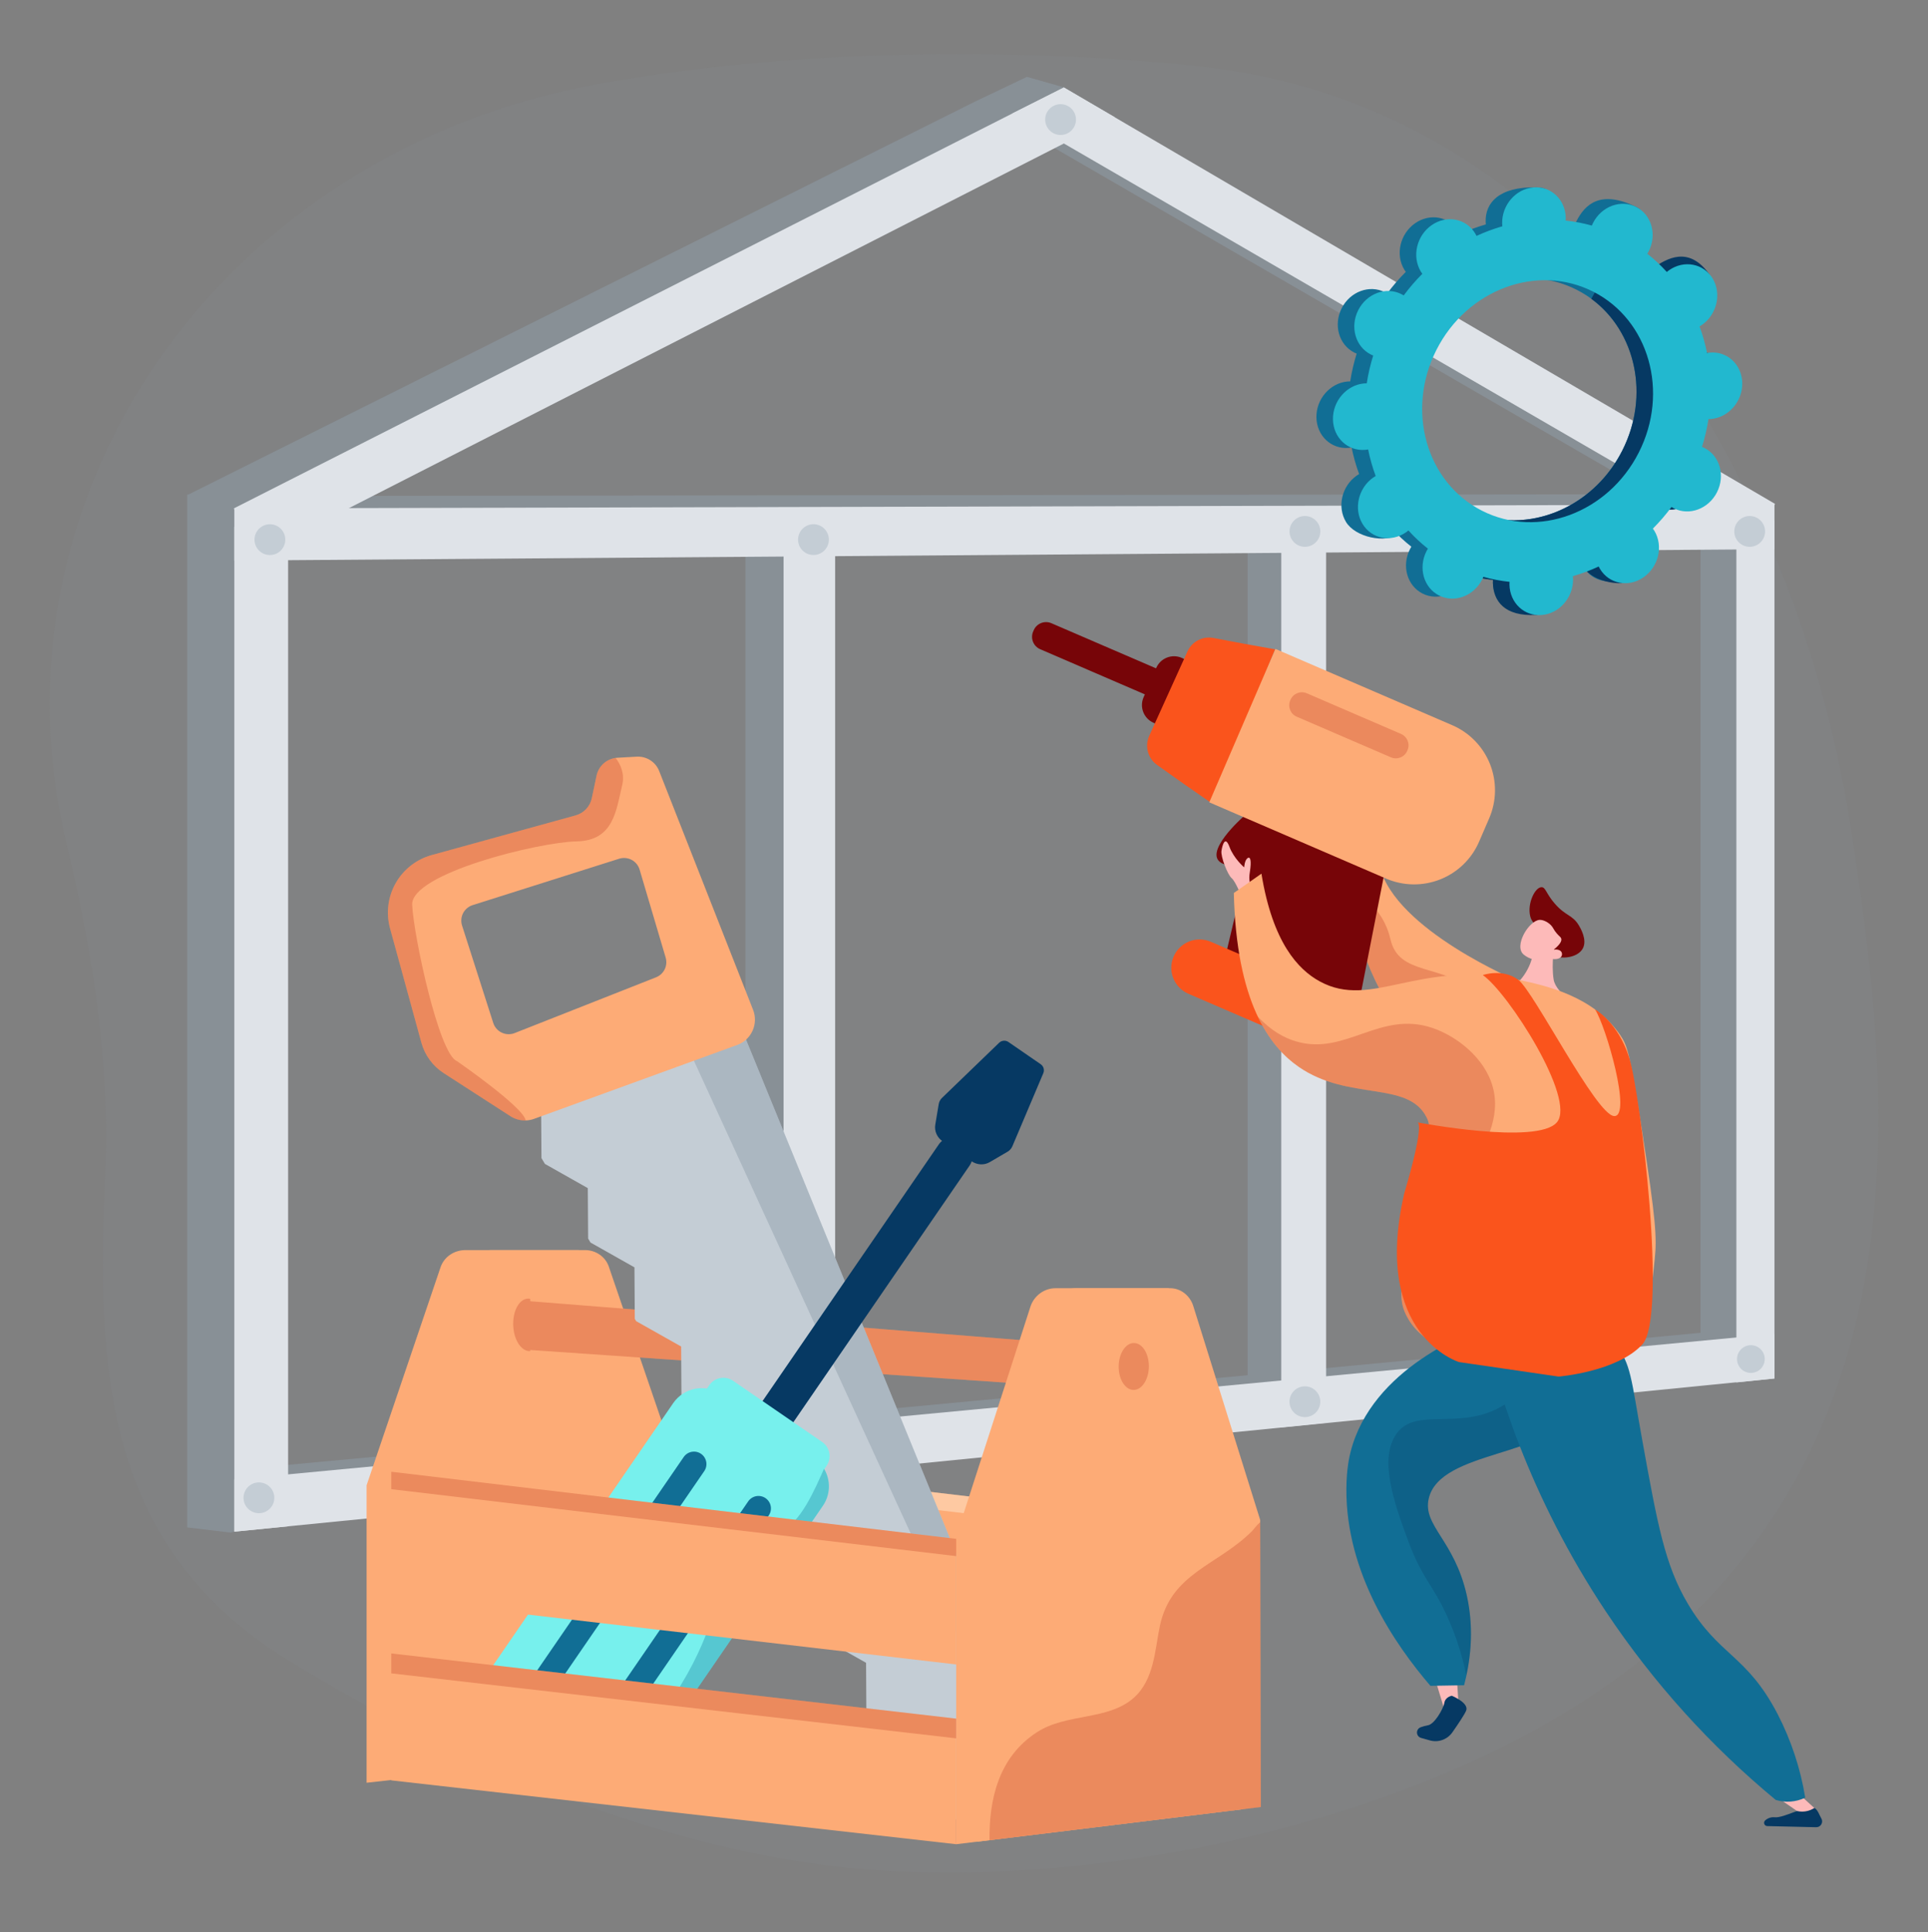 <svg width="466" height="467" viewBox="0 0 466 467" fill="none" xmlns="http://www.w3.org/2000/svg">
<rect x="0" y="0" width="466" height="467" fill="#808080" stroke="none"/>
<path d="M447.5 200.807C435.524 122.385 386.401 26.045 289.361 15.964C289.361 15.964 215.684 7.002 143.058 20.584C99.948 28.645 62.151 52.642 38.234 87.129C14.317 121.617 6.328 163.673 16.023 203.763C22.321 229.804 26.577 256.755 25.409 283.507C23.368 330.079 24.546 373.549 69.741 401.323C110.096 426.126 160.883 447.994 209.336 451.824C242.263 454.428 279.19 450.215 310.925 441.643C472.658 397.97 459.48 279.219 447.5 200.807Z" fill="#919EAB" fill-opacity="0.08"/>
<path opacity="0.48" d="M421.081 119.422L260.62 25.738L255.509 22.802L257.132 21.112L248.209 18.576L235.629 24.573L45.558 119.519H45.255V369.158L55.782 370.413L60.102 369.06L58.862 367.676L180.149 355.742L192.365 354.54L301.551 343.789L312.579 342.702L411.308 332.97L421.306 331.976V119.417L421.081 119.422ZM248.215 31.929L399.455 119.453L74.743 119.86L248.215 31.929ZM58.803 355.034V133.226L180.179 132.441V343.756L58.803 355.034ZM192.641 342.583V132.375L301.555 131.648V332.365L192.641 342.583ZM411.011 322.118L312.934 331.367V131.592L411.011 130.942V322.118Z" fill="#919EAB"/>
<path d="M428.893 333.156L56.635 370.179V357.554L428.893 322.373V333.156Z" fill="#DFE3E8"/>
<path d="M69.639 368.88L56.635 370.179V127.318L69.639 127.265V368.88Z" fill="#DFE3E8"/>
<path d="M201.853 355.686L189.39 356.921V126.749L201.853 126.705V355.686Z" fill="#DFE3E8"/>
<path d="M320.521 343.863L309.683 344.98V126.255L320.521 126.205V343.863Z" fill="#DFE3E8"/>
<path d="M428.893 333.158L419.682 334.116V125.804L428.893 125.76V333.158Z" fill="#DFE3E8"/>
<path d="M269.5 28.376L257.143 34.68L62.099 134.149L56.536 122.862L244.657 27.437L257.143 21.144L269.5 28.376Z" fill="#DFE3E8"/>
<path d="M429.023 121.78L424.433 131.664L257.143 34.68L244.657 27.437L257.143 21.144L269.5 28.376L429.023 121.78Z" fill="#DFE3E8"/>
<path d="M428.893 132.734L56.635 135.486V122.86L428.893 121.952V132.734Z" fill="#DFE3E8"/>
<path d="M199.254 352.701C200.708 351.247 200.708 348.891 199.254 347.437C197.801 345.984 195.444 345.984 193.991 347.437C192.537 348.891 192.537 351.247 193.991 352.701C195.444 354.154 197.801 354.154 199.254 352.701Z" fill="#C4CDD5"/>
<path d="M67.867 133.057C69.321 131.603 69.321 129.247 67.867 127.793C66.414 126.34 64.057 126.34 62.603 127.793C61.15 129.247 61.15 131.603 62.603 133.057C64.057 134.51 66.414 134.51 67.867 133.057Z" fill="#C4CDD5"/>
<path d="M200.239 131.273C200.711 129.272 199.472 127.268 197.471 126.796C195.471 126.323 193.466 127.562 192.994 129.563C192.522 131.564 193.761 133.568 195.761 134.04C197.762 134.512 199.766 133.273 200.239 131.273Z" fill="#C4CDD5"/>
<path d="M318.034 131.067C319.488 129.614 319.488 127.257 318.034 125.804C316.581 124.35 314.224 124.35 312.771 125.804C311.317 127.257 311.317 129.614 312.771 131.067C314.224 132.521 316.581 132.521 318.034 131.067Z" fill="#C4CDD5"/>
<path d="M425.532 131.067C426.986 129.614 426.986 127.257 425.532 125.804C424.079 124.35 421.722 124.35 420.269 125.804C418.815 127.257 418.815 129.614 420.269 131.067C421.722 132.521 424.079 132.521 425.532 131.067Z" fill="#C4CDD5"/>
<path d="M258.976 31.531C260.43 30.077 260.43 27.721 258.976 26.267C257.523 24.814 255.166 24.814 253.713 26.267C252.259 27.721 252.259 30.077 253.713 31.531C255.166 32.984 257.523 32.984 258.976 31.531Z" fill="#C4CDD5"/>
<path d="M66.206 362.851C66.678 360.85 65.439 358.845 63.438 358.373C61.438 357.901 59.433 359.14 58.961 361.141C58.489 363.141 59.728 365.146 61.728 365.618C63.729 366.09 65.733 364.851 66.206 362.851Z" fill="#C4CDD5"/>
<path d="M319.015 339.627C319.487 337.627 318.248 335.622 316.248 335.15C314.247 334.678 312.242 335.917 311.77 337.917C311.298 339.918 312.537 341.923 314.538 342.395C316.538 342.867 318.543 341.628 319.015 339.627Z" fill="#C4CDD5"/>
<path d="M425.56 330.83C426.868 329.521 426.868 327.4 425.56 326.092C424.252 324.784 422.131 324.784 420.823 326.092C419.515 327.4 419.515 329.521 420.823 330.83C422.131 332.138 424.252 332.138 425.56 330.83Z" fill="#C4CDD5"/>
<path d="M354.454 258.695C347.05 256.395 341.493 251.276 337.378 245.508C329.277 234.134 326.771 220.201 326.771 220.201L329.023 216.59L333.488 209.443C337.3 224.814 366.995 237.16 366.995 237.16C368.921 243.728 376.45 265.532 354.454 258.695Z" fill="#FDAB76"/>
<path opacity="0.24" d="M356.836 252.399C356.836 252.399 346.516 251.105 337.378 245.501C329.277 234.126 326.771 220.193 326.771 220.193L329.023 216.583C331.329 218.143 334.765 221.345 336.087 227.047C338.14 235.971 348.631 232.781 356.844 239.968C365.057 247.154 356.836 252.399 356.836 252.399Z" fill="#B3200E"/>
<path d="M300.605 197.301C300.605 197.301 290.182 206.419 295.582 208.745L304.373 212.541L306.471 198.166L300.605 197.301Z" fill="#770508"/>
<path d="M334.95 209.331L327.811 245.755L295.971 232.022L304.471 196.186L334.95 209.331Z" fill="#770508"/>
<path d="M249.851 152.316L249.715 152.631C249.004 154.279 249.764 156.192 251.413 156.903L277.491 168.15C279.14 168.861 281.053 168.101 281.764 166.453L281.9 166.139C282.611 164.49 281.851 162.577 280.202 161.866L254.124 150.619C252.475 149.908 250.562 150.668 249.851 152.316Z" fill="#770508"/>
<path d="M279.465 161.428L276.394 168.55C275.371 170.922 276.464 173.673 278.836 174.696L279.046 174.787C281.418 175.81 284.169 174.716 285.192 172.345L288.264 165.223C289.287 162.851 288.193 160.1 285.822 159.077L285.611 158.986C283.24 157.963 280.488 159.057 279.465 161.428Z" fill="#770508"/>
<path d="M277.776 177.824C277.226 179.028 277.11 180.385 277.447 181.665C277.784 182.945 278.554 184.069 279.626 184.846C284.021 187.998 288.455 191.107 292.928 194.175C298.017 181.76 303.106 169.344 308.194 156.927C303.23 156.066 298.267 155.152 293.303 154.185C292.037 153.941 290.725 154.133 289.581 154.728C288.437 155.323 287.528 156.287 287 157.464C283.929 164.249 280.854 171.035 277.776 177.824Z" fill="#FA541C"/>
<path d="M308.276 156.835L292.285 193.911L335.017 212.342C337.081 213.232 339.299 213.707 341.546 213.739C343.793 213.772 346.024 213.362 348.112 212.532C350.201 211.702 352.105 210.469 353.717 208.904C355.328 207.338 356.616 205.47 357.506 203.407L359.945 197.756C361.742 193.589 361.81 188.88 360.135 184.663C358.459 180.446 355.178 177.068 351.012 175.27L308.276 156.835Z" fill="#FDAB76"/>
<path opacity="0.24" d="M311.919 169.118L311.851 169.277C311.196 170.795 311.896 172.556 313.414 173.211L336.196 183.037C337.714 183.691 339.476 182.991 340.13 181.473L340.199 181.315C340.853 179.797 340.153 178.035 338.635 177.38L315.854 167.555C314.336 166.9 312.574 167.6 311.919 169.118Z" fill="#B3200E"/>
<path d="M332.678 252.324C333.035 251.499 333.225 250.611 333.238 249.713C333.251 248.814 333.087 247.922 332.755 247.086C332.423 246.251 331.93 245.489 331.303 244.845C330.677 244.2 329.93 243.685 329.104 243.329L292.657 227.61C291.832 227.254 290.945 227.063 290.046 227.05C289.147 227.037 288.255 227.201 287.42 227.533C286.584 227.865 285.823 228.358 285.178 228.984C284.533 229.61 284.018 230.357 283.662 231.182C283.306 232.008 283.116 232.895 283.103 233.794C283.09 234.693 283.254 235.585 283.586 236.42C283.918 237.256 284.411 238.017 285.038 238.662C285.664 239.307 286.411 239.822 287.237 240.177L323.684 255.897C324.509 256.253 325.396 256.443 326.295 256.456C327.193 256.47 328.086 256.306 328.921 255.974C329.756 255.642 330.518 255.149 331.163 254.523C331.808 253.896 332.323 253.149 332.678 252.324Z" fill="#FA541C"/>
<path d="M351.998 403.426L352.542 412.144C352.542 412.144 351.304 413.455 348.922 412.543L346.321 403.981L351.998 403.426Z" fill="#FDBAB9"/>
<path d="M350.913 409.839C350.913 409.839 355.183 411.581 354.354 413.47C353.91 414.484 352.37 416.774 351.039 418.678C350.438 419.538 349.582 420.187 348.592 420.532C347.602 420.878 346.528 420.903 345.523 420.603C344.83 420.396 344.124 420.193 343.498 420.033C343.217 419.96 342.967 419.798 342.785 419.573C342.603 419.347 342.498 419.069 342.486 418.779C342.474 418.489 342.555 418.203 342.718 417.963C342.88 417.723 343.116 417.541 343.389 417.444C343.956 417.236 344.539 417.078 345.133 416.974C346.695 416.732 348.847 413.04 349.099 411.559C349.35 410.079 350.913 409.839 350.913 409.839Z" fill="#063963"/>
<path d="M361.17 319.747C354.88 321.918 331.622 330.71 326.44 350.875C326.164 351.952 325.454 354.946 325.423 359.835C325.29 380.189 337.126 397.416 345.733 407.437L353.875 407.301C355.23 402.106 356.473 394.336 354.527 385.594C351.544 372.23 343.825 368.766 345.315 362.204C348.02 350.294 375.675 352.096 378.28 341.431C379.222 337.582 377.153 331.044 361.17 319.747Z" fill="#116E95"/>
<path d="M438.962 441.61L427.152 441.335C426.992 441.333 426.836 441.28 426.705 441.186C426.575 441.092 426.477 440.96 426.424 440.808C426.372 440.656 426.367 440.492 426.41 440.337C426.454 440.182 426.544 440.045 426.669 439.943C426.977 439.669 427.339 439.462 427.731 439.335C428.124 439.208 428.538 439.163 428.948 439.203C431.193 439.437 436.234 436.296 438.524 436.97C439.271 437.19 439.879 438.948 440.189 439.433C440.329 439.649 440.406 439.899 440.414 440.156C440.421 440.413 440.359 440.668 440.232 440.892C440.106 441.116 439.921 441.301 439.697 441.428C439.473 441.554 439.219 441.617 438.962 441.61Z" fill="#063963"/>
<path d="M433.656 432.533L438.522 436.966C437.911 437.361 437.227 437.629 436.509 437.753C435.792 437.878 435.057 437.857 434.348 437.691L429.377 434.269L433.656 432.533Z" fill="#FDBAB9"/>
<path opacity="0.24" d="M340.305 372.264C337.043 363.457 333.132 352.598 337.598 346.433C342.119 340.193 352.025 345.46 361.961 340.432C365.647 338.567 369.435 335.23 372.585 329.191C378.163 334.949 378.921 338.814 378.281 341.435C375.675 352.1 348.02 350.298 345.315 362.208C343.826 368.766 351.549 372.231 354.527 385.597C356.2 393.113 355.514 399.904 354.429 404.965C353.404 399.926 351.803 395.022 349.657 390.349C346.094 382.624 343.741 381.541 340.305 372.264Z" fill="#063963"/>
<path d="M357.566 317.203C361.395 334.784 369.553 361.616 388.241 389.629C399.616 406.667 413.413 421.957 429.198 435.017C431.56 435.728 434.102 435.533 436.327 434.469C435.183 427.434 432.935 420.624 429.667 414.29C422.151 399.824 415.459 400.289 407.91 387.52C402.381 378.172 400.584 368.24 396.991 348.378C394.214 333.042 394.212 329.375 390.412 324.978C382.728 316.082 368.298 315.981 357.566 317.203Z" fill="#116E95"/>
<path d="M371.987 225.269C370.698 222.729 370.166 222.743 369.849 221.403C369.127 218.35 370.99 214.469 372.571 214.416C373.59 214.381 373.67 215.964 375.83 218.433C378.472 221.456 380.068 221.059 381.629 223.684C381.993 224.297 383.629 227.06 382.622 229.123C381.338 231.755 376.274 232.171 374.158 230.142C373.154 229.179 373.576 228.398 371.987 225.269Z" fill="#770508"/>
<path d="M375.783 228.009C375.783 228.009 374.879 232.836 375.522 236.76C376.105 240.306 382.674 243.99 383.935 245.047C385.195 246.103 380.594 247.244 376.375 246.698C372.155 246.152 360.605 242.449 358.848 240.389C357.092 238.33 360.889 239.344 364.088 238.955C367.287 238.565 370.334 233.209 370.427 230.478C370.519 227.746 375.783 228.009 375.783 228.009Z" fill="#FDBAB9"/>
<path d="M374.408 231.609C374.408 231.609 371.177 233.022 368.317 230.739C365.755 228.698 369.564 222.399 372.17 222.319C373.039 222.292 374.308 222.914 375.058 223.826C375.499 224.364 375.529 224.722 376.267 225.587C376.948 226.386 377.249 226.458 377.351 226.843C377.482 227.328 377.259 228.138 375.505 229.53C376.38 229.374 377.133 229.6 377.425 230.11C377.517 230.294 377.556 230.501 377.538 230.706C377.442 231.658 376.187 232.097 374.408 231.609Z" fill="#FDBAB9"/>
<path d="M303.426 214.824C303.426 214.824 301.471 214.551 302.081 210.815C302.552 207.887 302.197 206.901 301.505 207.421C300.813 207.94 300.72 209.633 300.72 209.633C300.72 209.633 298.198 207.482 297.16 204.664C296.122 201.847 295.455 204.219 295.232 205.628C295.009 207.038 296.716 211.411 297.68 212.221C298.643 213.031 300.051 216.632 300.051 216.632L303.426 214.824Z" fill="#FDBAB9"/>
<path d="M298.214 215.822L304.891 211.147C307.597 227.787 313.752 234.322 318.978 237.18C331.588 244.072 342.838 231.79 366.98 236.802C373.631 238.183 385.223 240.756 391.652 250.231C393.342 252.723 393.943 254.608 396.749 272.475C400.336 295.314 400.464 299.299 399.957 304.217C399.033 313.217 398.472 318.672 394.322 323.499C383.304 336.316 359.883 329.707 356.947 328.836C351.522 327.23 343.092 324.733 339.743 317.564C338.173 314.192 338.33 311.109 340.757 298.775C345.554 274.345 346.168 272.762 344.829 270.087C340.308 261.06 325.991 266.226 313.888 257.829C306.815 252.922 298.842 242.224 298.214 215.822Z" fill="#FDAB76"/>
<path opacity="0.24" d="M367.921 325.576C365.567 320.733 368.735 316.271 365.253 310.448C360.815 303.03 352.831 305.549 349.828 300.067C344.69 290.691 364.912 277.62 360.803 262.691C358.842 255.566 351.991 250.408 346.268 248.453C333.564 244.116 325.254 255.174 313.342 251.717C310.517 250.898 307.28 249.205 304.002 245.675C306.898 251.786 310.496 255.478 313.892 257.833C325.99 266.229 340.311 261.063 344.832 270.091C346.171 272.76 345.557 274.348 340.76 298.779C338.338 311.112 338.17 314.195 339.746 317.567C343.096 324.736 351.519 327.234 356.95 328.84C358.558 329.311 366.303 331.508 374.792 331.293C371.006 329.755 368.965 327.714 367.921 325.576Z" fill="#B3200E"/>
<path d="M352.64 329.189C352.64 329.189 331.531 322.753 339.391 288.491C344.824 270.09 342.471 271.231 342.471 271.231C342.471 271.231 371.613 276.832 376.313 271.231C381.013 265.63 364.531 239.903 358.399 235.657C358.399 235.657 363.203 233.982 366.975 236.803C370.747 239.624 385.803 269.508 390.137 269.735C394.471 269.963 388.212 248.085 385.525 243.969C385.525 243.969 391.102 246.997 393.813 255.742C396.524 264.488 403.062 318.324 396.942 324.941C390.821 331.557 376.725 332.697 376.725 332.697L352.64 329.189Z" fill="#FA541C"/>
<path d="M139.883 302.125H112.503C109.699 302.125 107.322 303.822 106.494 306.237L88.605 358.971V430.859L122.386 427.126L127.375 426.572L158.8 423.107L157.998 355.438L139.883 302.125Z" fill="#FDAB76"/>
<path d="M147.142 306.097C146.344 303.77 144.051 302.125 141.401 302.125H118.768C115.996 302.125 113.615 303.814 112.803 306.207L95.149 358.568L95.23 430.069L128.578 426.416L133.562 425.878L164.8 422.442L163.954 355.227L147.142 306.097Z" fill="#FDAB76"/>
<path d="M128.163 314.489V313.954C128.076 313.901 127.977 313.87 127.876 313.863C125.742 313.694 124.038 316.397 124.038 319.907C124.038 323.417 125.725 326.388 127.86 326.534C127.962 326.545 128.065 326.535 128.163 326.506V326.271L269.59 335.98V325.691L128.163 314.489Z" fill="#FDAB76"/>
<path opacity="0.24" d="M128.164 314.49V313.954C128.077 313.902 127.979 313.87 127.877 313.863C125.744 313.694 124.039 316.397 124.039 319.907C124.039 323.417 125.727 326.388 127.861 326.534C127.963 326.545 128.066 326.535 128.164 326.506V326.271L269.591 335.98V325.691L128.164 314.49Z" fill="#B3200E"/>
<path d="M296.679 399.415L159.588 383.518V352.84L296.679 369.062V399.415Z" fill="#FDAB76"/>
<path opacity="0.48" d="M296.679 373.228L159.588 357.052V352.84L296.679 369.062V373.228Z" fill="#FEE9D1"/>
<path d="M231.867 440.17L220.682 433.861L220.59 421.023L209.405 414.714L209.33 401.872L198.132 395.557L198.04 382.721L186.981 376.402L186.992 376.313L186.929 376.285L186.894 376.258L186.975 363.138L176.297 356.543L176.208 356.504L175.785 356.534L175.696 356.702L175.547 344.261L164.817 338.292L164.712 338.153L164.63 325.429L153.769 319.31L153.43 318.748L153.347 306.295L142.721 300.297L142.153 299.33L142.071 287.15L131.711 281.301L130.871 279.895L130.794 268.005L120.663 262.288L120.054 261.243L121.465 260.904L164.896 250.201L178.51 246.849L251.754 425.98L247.048 429.348L231.867 440.17Z" fill="#C4CDD5"/>
<path opacity="0.48" d="M247.048 429.348L164.896 250.201L178.51 246.849L251.754 425.98L247.048 429.348Z" fill="#919EAB"/>
<path d="M179.494 345.626C178.872 346.531 178.636 347.647 178.836 348.727C179.037 349.807 179.658 350.763 180.563 351.385L181.179 351.807C182.084 352.429 183.2 352.666 184.28 352.465C185.36 352.265 186.316 351.644 186.938 350.738L234.345 281.708C234.967 280.802 235.204 279.687 235.003 278.607C234.803 277.527 234.181 276.57 233.276 275.948L232.661 275.524C232.212 275.216 231.708 275 231.175 274.887C230.643 274.774 230.094 274.767 229.559 274.866C229.024 274.966 228.514 275.17 228.058 275.466C227.602 275.763 227.209 276.146 226.901 276.595L179.494 345.626Z" fill="#063963"/>
<path d="M227.686 265.341L241.489 252.022C241.788 251.735 242.176 251.56 242.589 251.527C243.001 251.494 243.413 251.605 243.753 251.841L248.764 255.295L251.534 257.199C251.872 257.432 252.12 257.773 252.237 258.166C252.353 258.56 252.331 258.981 252.175 259.361L244.695 277.027C244.463 277.575 244.062 278.035 243.55 278.339L239.254 280.851C237.85 281.686 236.138 281.56 234.793 280.636L232.447 279.025L230.171 277.455L227.862 275.87C226.517 274.947 225.785 273.391 226.062 271.788L226.889 266.842C226.985 266.269 227.265 265.742 227.686 265.341Z" fill="#063963"/>
<path d="M182.022 244.056L159.323 186.342C158.9 185.271 158.15 184.359 157.181 183.737C156.211 183.115 155.07 182.813 153.92 182.874L149.245 183.135C149.094 183.141 148.944 183.155 148.795 183.177C147.676 183.331 146.633 183.826 145.807 184.595C144.982 185.365 144.414 186.371 144.183 187.475L143.04 192.91C142.83 193.894 142.355 194.801 141.667 195.534C140.978 196.266 140.101 196.797 139.133 197.067L104.34 206.656C100.659 207.673 97.531 210.108 95.644 213.428C93.756 216.748 93.263 220.682 94.272 224.365L101.843 251.982C102.674 255.024 104.6 257.651 107.251 259.36L123.355 269.76C124.459 270.472 125.753 270.833 127.066 270.794C127.763 270.776 128.452 270.644 129.107 270.403L178.189 252.549C179.005 252.251 179.753 251.794 180.389 251.203C181.026 250.612 181.538 249.9 181.895 249.108C182.252 248.317 182.447 247.462 182.469 246.593C182.49 245.725 182.338 244.861 182.02 244.053L182.022 244.056ZM158.581 236.193L124.396 249.676C123.896 249.873 123.361 249.966 122.824 249.948C122.286 249.931 121.759 249.803 121.273 249.572C120.787 249.342 120.354 249.015 120 248.61C119.646 248.206 119.379 247.733 119.216 247.221L111.681 223.693C111.523 223.201 111.465 222.683 111.508 222.169C111.551 221.655 111.695 221.154 111.932 220.695C112.169 220.236 112.495 219.829 112.89 219.496C113.284 219.164 113.741 218.912 114.233 218.756L149.649 207.54C150.146 207.383 150.669 207.326 151.189 207.374C151.708 207.421 152.213 207.572 152.673 207.816C153.134 208.061 153.541 208.395 153.871 208.799C154.201 209.202 154.447 209.668 154.595 210.168L160.891 231.431C161.17 232.37 161.087 233.379 160.66 234.26C160.232 235.141 159.491 235.831 158.581 236.193Z" fill="#FDAB76"/>
<path opacity="0.24" d="M150.377 189.783C148.93 195.749 148.388 203.189 139.36 203.346C130.333 203.503 99.264 211.095 99.622 218.681C99.98 226.268 106.124 254.861 110.453 256.459C110.453 256.459 126.595 267.605 127.061 270.798C125.748 270.836 124.454 270.475 123.35 269.763L107.251 259.36C104.6 257.652 102.674 255.024 101.843 251.982L94.272 224.365C93.263 220.682 93.756 216.749 95.644 213.429C97.531 210.109 100.659 207.673 104.34 206.657L139.133 197.067C140.101 196.797 140.978 196.267 141.667 195.534C142.355 194.801 142.83 193.894 143.04 192.91L144.183 187.476C144.414 186.371 144.982 185.365 145.807 184.596C146.633 183.826 147.676 183.331 148.795 183.178C150.057 184.837 151.033 187.085 150.377 189.783Z" fill="#B3200E"/>
<path d="M171.424 334.784L169.297 337.88C168.002 339.766 168.481 342.345 170.367 343.64L191.897 358.426C193.783 359.721 196.361 359.242 197.657 357.357L199.783 354.26C201.079 352.374 200.6 349.795 198.714 348.5L177.184 333.714C175.298 332.419 172.719 332.898 171.424 334.784Z" fill="#77F0ED"/>
<path d="M162.732 339.088L116.614 406.237C115.377 408.055 114.909 410.289 115.314 412.45C115.719 414.611 116.963 416.525 118.774 417.772L141.253 433.209C143.064 434.452 145.295 434.926 147.455 434.525C149.615 434.124 151.527 432.881 152.771 431.071L198.889 363.922C199.788 362.614 200.292 361.076 200.343 359.49C200.393 357.904 199.987 356.337 199.173 354.975C198.568 353.947 197.745 353.064 196.762 352.389L174.284 336.95C172.468 335.705 170.232 335.231 168.067 335.632C165.901 336.033 163.983 337.276 162.732 339.088Z" fill="#77F0ED"/>
<path d="M142.624 418.5C142.4 418.827 142.243 419.194 142.162 419.581C142.08 419.968 142.076 420.368 142.149 420.756C142.222 421.145 142.37 421.516 142.587 421.847C142.803 422.178 143.082 422.464 143.409 422.687C143.735 422.91 144.102 423.067 144.489 423.148C144.876 423.23 145.275 423.234 145.664 423.161C146.052 423.088 146.423 422.94 146.754 422.724C147.085 422.508 147.37 422.228 147.594 421.902L185.81 366.26C186.033 365.934 186.19 365.567 186.272 365.179C186.353 364.792 186.358 364.393 186.285 364.004C186.212 363.615 186.063 363.245 185.847 362.914C185.631 362.582 185.351 362.297 185.025 362.074C184.699 361.85 184.331 361.693 183.944 361.612C183.557 361.53 183.158 361.526 182.77 361.599C182.381 361.672 182.01 361.82 181.679 362.037C181.348 362.253 181.063 362.532 180.84 362.858L142.624 418.5Z" fill="#116E95"/>
<path d="M127.027 407.79C126.803 408.116 126.646 408.483 126.565 408.87C126.483 409.257 126.479 409.656 126.552 410.045C126.624 410.433 126.773 410.804 126.989 411.135C127.206 411.466 127.485 411.751 127.811 411.975C128.137 412.198 128.504 412.356 128.891 412.438C129.277 412.52 129.676 412.525 130.065 412.453C130.454 412.381 130.824 412.233 131.156 412.017C131.487 411.802 131.773 411.523 131.996 411.197L170.22 355.545C170.444 355.218 170.601 354.851 170.682 354.464C170.764 354.077 170.768 353.677 170.695 353.289C170.622 352.9 170.474 352.529 170.257 352.198C170.041 351.867 169.762 351.581 169.435 351.358C169.109 351.135 168.742 350.978 168.355 350.896C167.968 350.815 167.569 350.811 167.18 350.884C166.792 350.957 166.421 351.105 166.09 351.321C165.759 351.537 165.474 351.816 165.25 352.143L127.027 407.79Z" fill="#116E95"/>
<path opacity="0.32" d="M115.201 411.496C115.282 412.745 115.646 413.959 116.265 415.047C116.884 416.135 117.742 417.067 118.774 417.775L141.253 433.212C143.064 434.456 145.295 434.929 147.455 434.528C149.614 434.127 151.527 432.885 152.77 431.074L198.889 363.926C199.788 362.618 200.292 361.079 200.342 359.493C200.392 357.907 199.984 356.339 199.168 354.978C196.873 360.067 193.762 367.641 188.555 370.431C183.587 373.09 174.915 380.534 172.094 390.739C169.273 400.944 158.681 420.262 148.226 422.717C137.771 425.172 129.663 426.819 115.201 411.496Z" fill="#116E95"/>
<path d="M231.113 402.272L94.565 386.373V355.697L231.113 371.919V402.272Z" fill="#FDAB76"/>
<path d="M231.113 445.718L94.565 430.287V399.609L231.113 415.367V445.718Z" fill="#FDAB76"/>
<path d="M282.471 311.34H255.117C252.31 311.34 249.889 313.235 249.059 315.79L231.113 371.338V445.72L264.235 441.676L269.235 441.07L300.415 437.256L300.282 367.537L282.471 311.34Z" fill="#FDAB76"/>
<path d="M304.588 367.341L304.745 436.724L236.196 445.116L236.185 371.072L254.051 315.769C254.477 314.489 255.292 313.374 256.383 312.579C257.473 311.785 258.784 311.35 260.133 311.336H282.796C285.446 311.336 287.637 313.17 288.411 315.628L304.588 367.341Z" fill="#FDAB76"/>
<g opacity="0.24">
<path d="M231.113 376.085L94.565 359.907V355.697L231.113 371.919V376.085Z" fill="#B3200E"/>
<path d="M231.113 420.128L94.565 404.421V399.609L231.113 415.367V420.128Z" fill="#B3200E"/>
<path d="M277.685 330.188C277.685 333.309 276.067 335.877 274.054 335.922C272.042 335.968 270.386 333.461 270.383 330.318C270.38 327.176 272.018 324.611 274.039 324.586C276.059 324.56 277.681 327.069 277.685 330.188Z" fill="#B3200E"/>
<path d="M304.589 367.89L304.746 436.729L239.177 444.751C239.045 435.083 241.252 424.739 250.603 418.666C257.784 413.996 267.714 415.87 273.979 410.385C279.013 405.979 279.137 398.669 280.347 392.936C283.057 380.185 294.191 378.379 302.517 370.152C303.104 369.573 303.52 368.81 304.589 367.89Z" fill="#B3200E"/>
</g>
<path d="M400.56 122.39C404.279 124.274 408.951 122.547 410.996 118.517C413.041 114.488 411.682 109.695 407.963 107.807C407.772 107.71 407.574 107.628 407.378 107.55C408.061 105.351 408.583 103.105 408.938 100.829C409.152 100.829 409.365 100.829 409.583 100.806C413.822 100.427 417.193 96.528 417.104 92.097C417.014 87.665 413.504 84.38 409.255 84.758C409.034 84.778 408.816 84.813 408.599 84.851C408.164 82.668 407.562 80.523 406.797 78.433C406.992 78.32 407.186 78.201 407.376 78.069C411.005 75.526 412.165 70.506 409.968 66.858C407.77 63.21 403.045 62.313 399.414 64.856C399.229 64.987 399.053 65.128 398.881 65.271C397.437 63.676 395.862 62.206 394.171 60.876C394.291 60.679 394.408 60.482 394.513 60.273C396.554 56.246 399.231 51.848 395.482 50.017C386.812 45.779 383.092 49.408 381.04 53.435C380.933 53.644 380.842 53.856 380.754 54.063C378.683 53.484 376.567 53.08 374.428 52.856C374.442 52.633 374.452 52.408 374.449 52.181C374.359 47.749 375.675 45.352 371.416 45.274C362.128 45.093 358.994 49.124 359.084 53.554C359.084 53.786 359.107 54.013 359.131 54.239C356.989 54.849 354.899 55.625 352.877 56.559C352.781 56.361 352.681 56.165 352.563 55.973C350.365 52.325 345.64 51.421 342.01 53.972C338.379 56.523 337.223 61.535 339.423 65.177C339.534 65.364 339.658 65.538 339.784 65.71C338.157 67.34 336.651 69.087 335.28 70.936C335.099 70.823 334.917 70.713 334.724 70.622C331.005 68.739 326.334 70.465 324.29 74.495C322.246 78.525 323.602 83.315 327.321 85.204C327.514 85.303 327.71 85.384 327.907 85.463C327.223 87.66 326.702 89.904 326.346 92.177C326.133 92.177 325.919 92.177 325.703 92.2C321.464 92.579 318.091 96.476 318.18 100.908C318.27 105.339 321.781 108.625 326.029 108.246C326.252 108.228 326.469 108.193 326.685 108.154C327.126 110.336 327.733 112.482 328.503 114.571C328.307 114.686 328.114 114.803 327.924 114.937C324.293 117.48 323.133 122.498 325.331 126.148C327.528 129.798 334.807 131.485 338.438 128.949C338.624 128.817 336.241 127.878 336.418 127.735C337.862 129.33 339.437 130.8 341.127 132.131C341.008 132.327 340.89 132.526 340.785 132.735C338.744 136.761 340.098 141.555 343.816 143.444C347.535 145.332 352.207 143.601 354.252 139.571C354.357 139.362 354.448 139.151 354.536 138.943C356.607 139.523 358.723 139.927 360.862 140.15C360.848 140.375 360.839 140.599 360.844 140.827C360.931 145.257 364.443 148.544 368.692 148.166C372.942 147.787 376.303 143.888 376.213 139.457C376.213 139.226 376.19 138.998 376.166 138.774C378.308 138.163 380.398 137.387 382.42 136.454C382.516 136.651 382.616 136.848 382.734 137.038C384.932 140.687 389.657 141.59 393.286 139.039C396.915 136.488 398.077 131.477 395.879 127.828C395.766 127.643 395.642 127.467 395.517 127.294C397.144 125.664 398.649 123.918 400.022 122.068C400.185 122.181 400.361 122.291 400.56 122.39ZM354.21 122.977C340.71 116.122 335.779 98.713 343.203 84.093C350.626 69.472 367.589 63.178 381.09 70.034C394.592 76.889 399.521 94.299 392.098 108.918C384.674 123.538 367.71 129.832 354.21 122.977Z" fill="#116E95"/>
<path d="M409.583 100.814C413.822 100.436 417.194 96.537 417.104 92.105C417.015 87.674 413.505 84.388 409.255 84.766C409.034 84.787 408.816 84.821 408.599 84.859C408.165 82.675 407.562 80.528 406.797 78.437C406.992 78.324 407.186 78.205 407.376 78.073C411.006 75.53 415.497 69.384 412.935 65.986C408.069 59.526 403.045 62.322 399.415 64.865C399.229 64.995 399.053 65.136 398.881 65.279C397.437 63.684 395.862 62.214 394.171 60.884C394.291 60.688 394.409 60.49 394.514 60.281C395.041 59.261 395.354 58.144 395.435 56.999C395.516 55.853 395.363 54.703 394.985 53.619C391.478 59.793 388.024 65.993 384.624 72.218C395.396 80.11 398.824 95.665 392.092 108.927C386.39 120.16 375.044 126.47 363.969 125.679C363.475 126.96 362.99 128.249 362.461 129.517C361.026 132.96 359.395 136.332 357.762 139.7C358.789 139.894 359.82 140.045 360.855 140.154C360.841 140.379 360.831 140.603 360.836 140.831C360.924 145.261 363.614 149.026 371.305 148.618C375.557 148.392 376.289 143.892 376.199 139.46C376.199 139.229 376.176 139.002 376.154 138.777C378.294 138.166 380.385 137.39 382.406 136.457C382.502 136.655 382.602 136.851 382.72 137.041C384.918 140.691 392.544 142.24 396.175 139.697C399.805 137.154 398.058 131.481 395.861 127.833C395.748 127.645 395.624 127.47 395.498 127.298C397.125 125.668 398.631 123.921 400.003 122.072C400.182 122.185 400.364 122.295 400.557 122.394C404.276 124.277 408.948 122.551 410.993 118.521C413.039 114.492 411.679 109.699 407.96 107.811C407.769 107.713 407.571 107.632 407.375 107.553C408.058 105.354 408.58 103.108 408.935 100.833C409.152 100.831 409.365 100.828 409.583 100.814Z" fill="#063963"/>
<path d="M404.56 122.846C408.279 124.729 412.95 123.003 414.996 118.974C417.041 114.946 415.682 110.152 411.963 108.264C411.771 108.167 411.574 108.083 411.377 108.005C412.061 105.806 412.583 103.56 412.938 101.285C413.151 101.285 413.365 101.285 413.583 101.261C417.821 100.883 421.193 96.985 421.104 92.554C421.014 88.122 417.504 84.837 413.255 85.215C413.033 85.234 412.815 85.27 412.599 85.308C412.16 83.125 411.552 80.98 410.782 78.891C410.977 78.776 411.172 78.658 411.362 78.526C414.991 75.983 416.151 70.963 413.953 67.315C411.756 63.667 407.031 62.77 403.4 65.314C403.215 65.444 403.039 65.584 402.866 65.726C401.422 64.132 399.847 62.661 398.157 61.331C398.276 61.135 398.394 60.937 398.499 60.728C400.54 56.702 399.187 51.906 395.468 50.018C391.749 48.129 387.077 49.861 385.034 53.89C384.927 54.099 384.836 54.311 384.748 54.518C382.677 53.939 380.561 53.535 378.422 53.311C378.436 53.087 378.445 52.862 378.442 52.636C378.353 48.205 374.841 44.919 370.593 45.297C366.346 45.676 362.983 49.574 363.073 54.005C363.073 54.237 363.096 54.463 363.12 54.688C360.983 55.303 358.896 56.081 356.878 57.016C356.783 56.819 356.682 56.622 356.564 56.432C354.367 52.784 349.64 51.887 346.011 54.43C342.382 56.973 341.22 61.993 343.419 65.642C343.532 65.828 343.655 66.003 343.78 66.175C342.153 67.805 340.648 69.551 339.277 71.401C339.096 71.288 338.914 71.178 338.721 71.087C335.002 69.203 330.33 70.93 328.287 74.958C326.243 78.986 327.599 83.78 331.318 85.669C331.511 85.766 331.707 85.849 331.903 85.928C331.219 88.127 330.698 90.373 330.343 92.648C330.129 92.648 329.916 92.648 329.698 92.671C325.459 93.05 322.088 96.948 322.177 101.379C322.267 105.81 325.778 109.096 330.026 108.718C330.249 108.699 330.465 108.663 330.682 108.625C331.122 110.808 331.73 112.953 332.5 115.042C332.304 115.157 332.111 115.275 331.921 115.408C328.29 117.951 327.13 122.97 329.327 126.618C331.525 130.266 336.252 131.162 339.881 128.619C340.068 128.489 340.242 128.349 340.415 128.206C341.859 129.801 343.434 131.271 345.124 132.602C345.005 132.798 344.887 132.996 344.782 133.204C342.741 137.231 344.094 142.027 347.813 143.915C351.532 145.803 356.203 144.072 358.249 140.042C358.354 139.834 358.445 139.622 358.533 139.414C360.604 139.994 362.72 140.398 364.859 140.622C364.845 140.846 364.835 141.071 364.84 141.297C364.928 145.728 368.44 149.014 372.689 148.635C376.938 148.257 380.299 144.359 380.21 139.928C380.21 139.695 380.186 139.469 380.163 139.245C382.3 138.63 384.387 137.852 386.406 136.917C386.501 137.115 386.602 137.311 386.72 137.501C388.917 141.149 393.642 142.053 397.271 139.502C400.901 136.951 402.062 131.941 399.865 128.291C399.752 128.104 399.628 127.93 399.502 127.757C401.129 126.127 402.635 124.381 404.007 122.532C404.185 122.632 404.367 122.748 404.56 122.846ZM358.202 123.434C344.702 116.579 339.771 99.17 347.194 84.549C354.618 69.929 371.581 63.636 385.082 70.491C398.584 77.346 403.513 94.754 396.089 109.375C388.666 123.996 371.705 130.289 358.202 123.434Z" fill="#22B8CF"/>
</svg>
